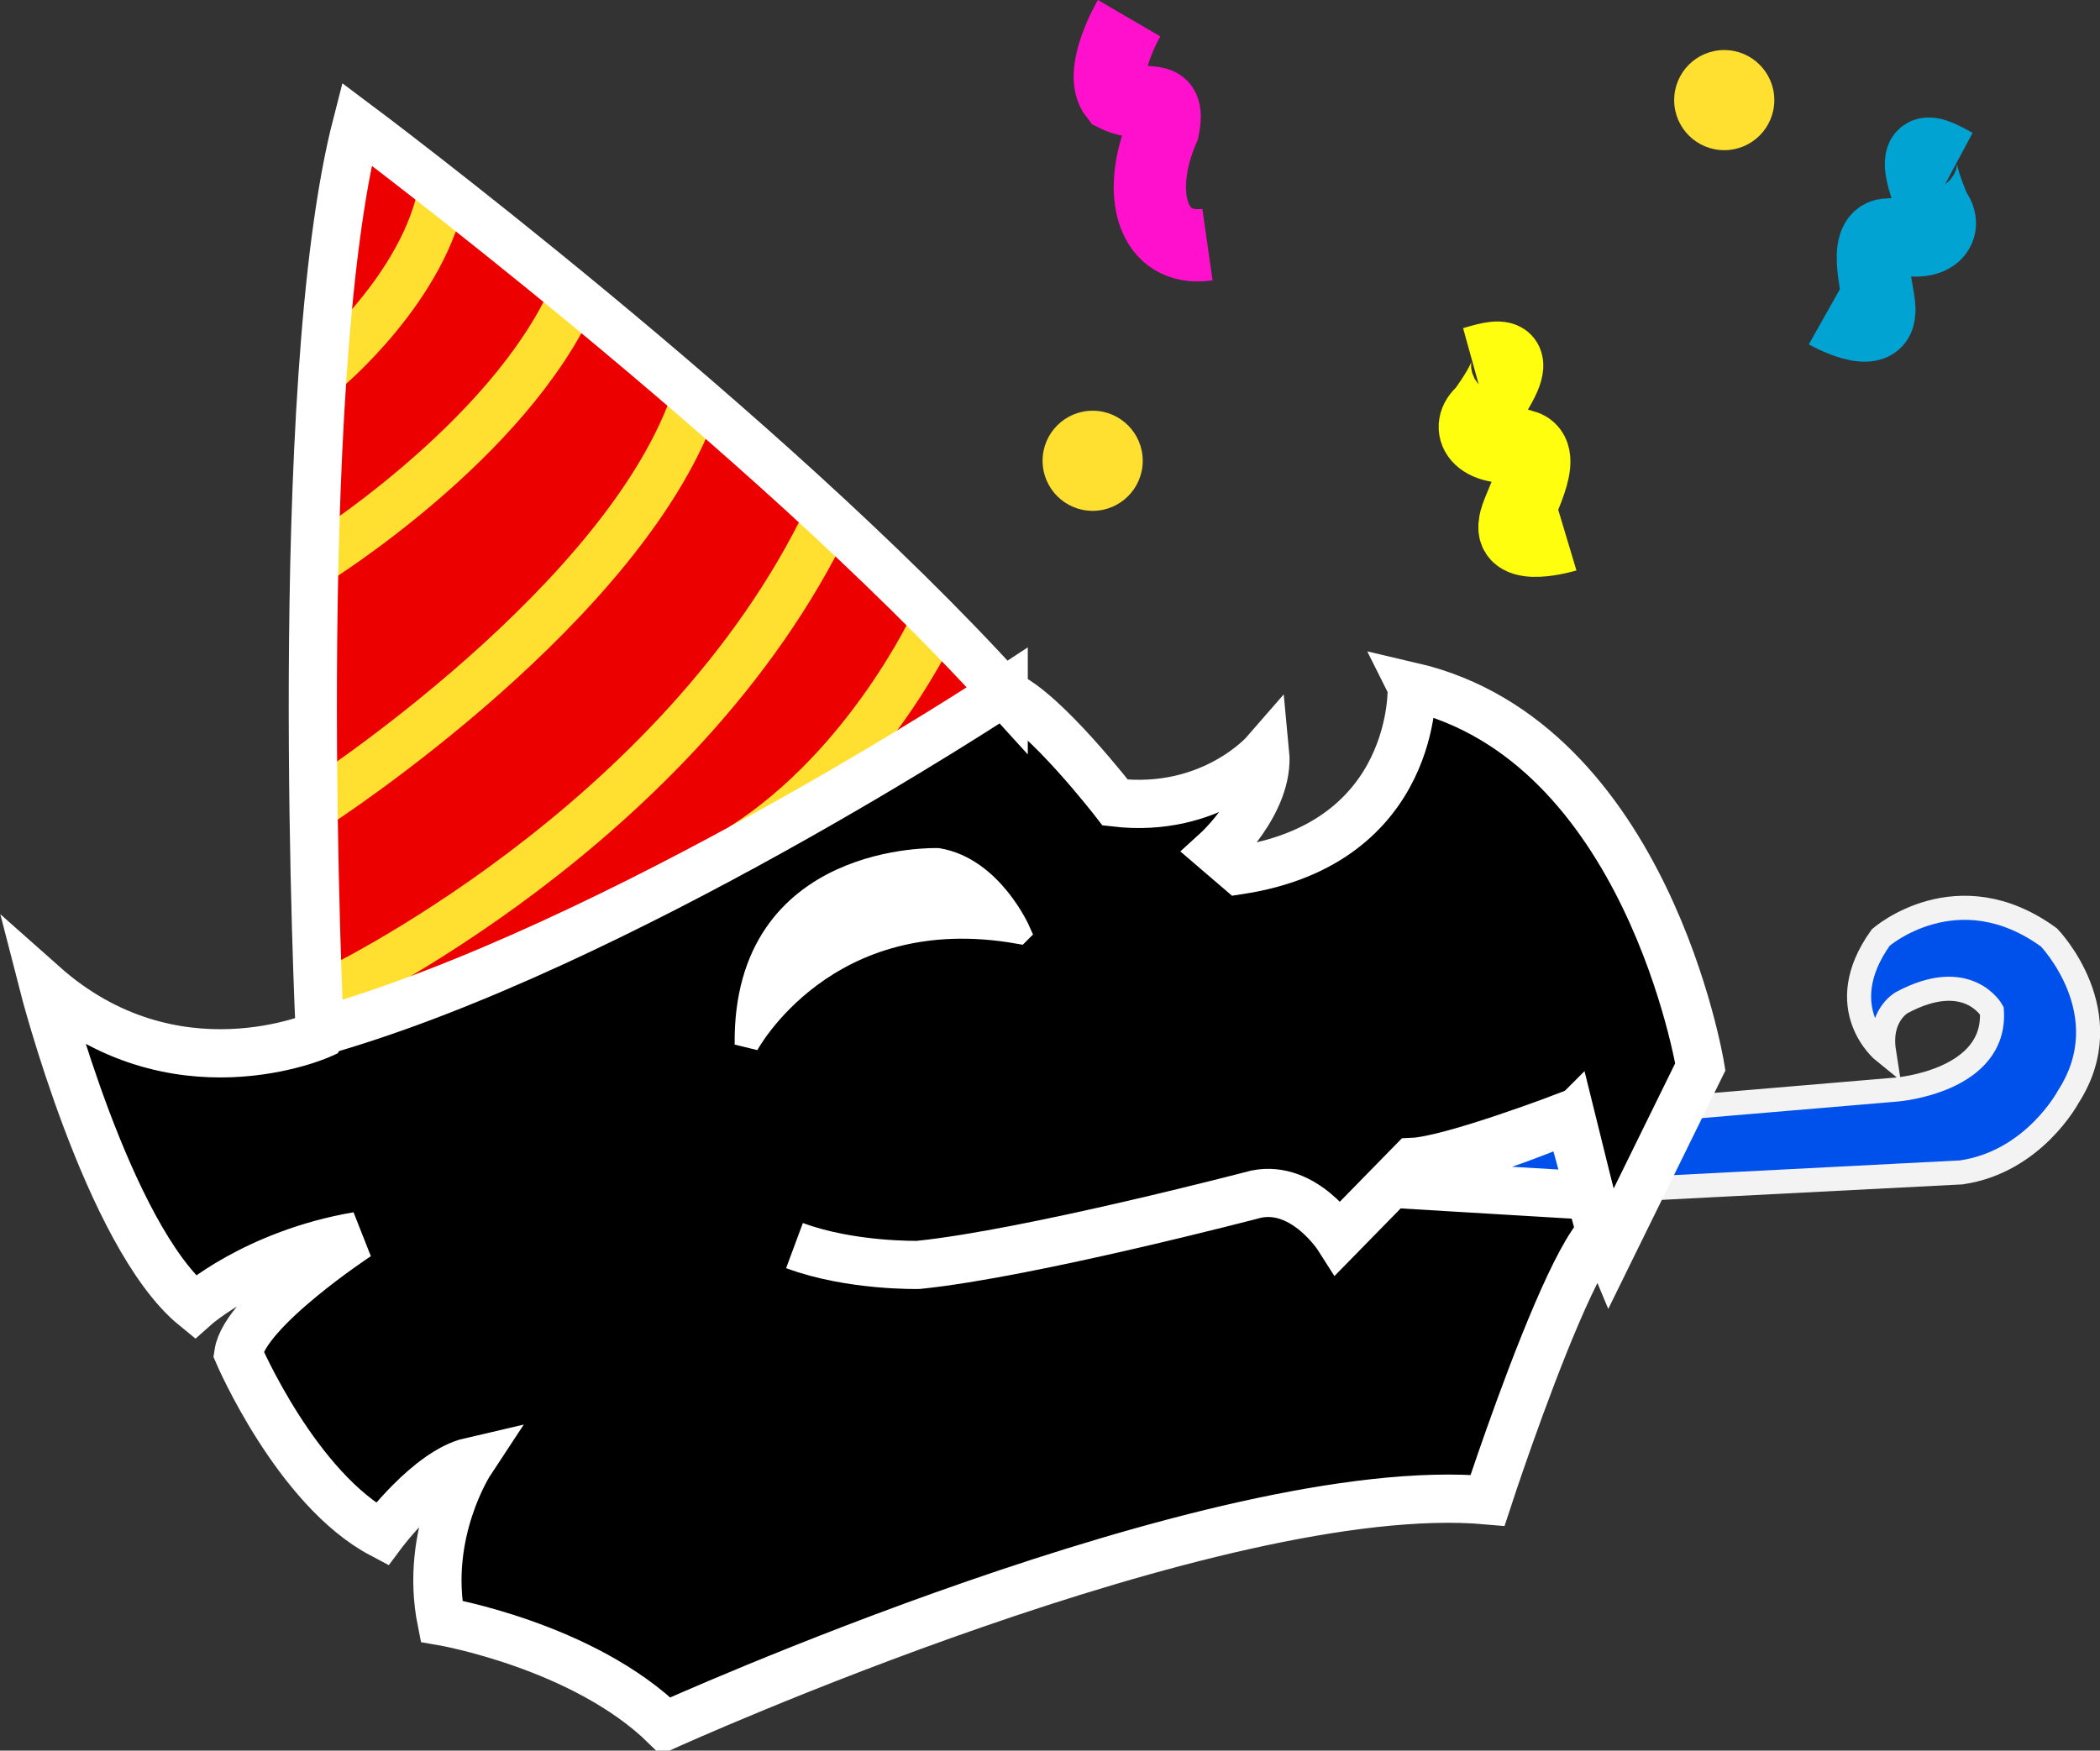 <?xml version="1.0" encoding="UTF-8" standalone="no"?>
<!-- Created with Inkscape (http://www.inkscape.org/) -->

<svg
   xmlns:dc="http://purl.org/dc/elements/1.1/"
   xmlns:cc="http://creativecommons.org/ns#"
   xmlns:rdf="http://www.w3.org/1999/02/22-rdf-syntax-ns#"
   xmlns:svg="http://www.w3.org/2000/svg"
   xmlns="http://www.w3.org/2000/svg"
   xmlns:sodipodi="http://sodipodi.sourceforge.net/DTD/sodipodi-0.dtd"
   xmlns:inkscape="http://www.inkscape.org/namespaces/inkscape"
   width="174.374mm"
   height="145.394mm"
   viewBox="0 0 174.374 145.394"
   version="1.1"
   id="svg8"
   inkscape:version="0.92.4 (5da689c313, 2019-01-14)"
   sodipodi:docname="party.svg"
   inkscape:export-filename="D:\Peti\Fresh\emojis\party.png"
   inkscape:export-xdpi="254"
   inkscape:export-ydpi="254">
  <rect x="0" y="0" width="174.374" height="145.394" fill="#333333" stroke="none"/>
  <defs
     id="defs2" />
  <sodipodi:namedview
     id="base"
     pagecolor="#ffffff"
     bordercolor="#666666"
     borderopacity="1.0"
     inkscape:pageopacity="0.0"
     inkscape:pageshadow="2"
     inkscape:zoom="0.7"
     inkscape:cx="-80.244769"
     inkscape:cy="274.91684"
     inkscape:document-units="mm"
     inkscape:current-layer="layer9"
     showgrid="false"
     inkscape:window-width="1920"
     inkscape:window-height="1001"
     inkscape:window-x="-9"
     inkscape:window-y="-9"
     inkscape:window-maximized="1"
     fit-margin-top="0"
     fit-margin-left="0"
     fit-margin-right="0"
     fit-margin-bottom="0" />
  <g
     inkscape:groupmode="layer"
     id="layer9"
     inkscape:label="horn"
     transform="translate(-16.616,-73.144)">
    <path
       style="fill:#0051ec;fill-opacity:1;stroke:#f3f3f3;stroke-width:2;stroke-linecap:butt;stroke-linejoin:miter;stroke-miterlimit:4;stroke-dasharray:none;stroke-opacity:1"
       d="m 140.985,166.439 33.141,-2.806 c 0,0 8.285,-0.668 7.884,-6.548 0,0 -2.005,-3.608 -7.484,-0.668 0,0 -1.938,1.069 -1.47,4.076 0,0 -4.477,-3.608 -0.267,-9.488 0,0 6.348,-5.546 13.965,0 0,0 6.08,6.281 1.604,13.23 0,0 -2.873,5.412 -8.887,6.281 l -38.955,2.005 z"
       id="path886"
       inkscape:connector-curvature="0" />
  </g>
  <g
     inkscape:groupmode="layer"
     id="layer3"
     inkscape:label="face"
     style="display:inline;opacity:1"
     transform="translate(-16.616,-73.144)">
    <path
       style="fill:#000000;fill-opacity:1;stroke:#ffffff;stroke-width:15.118;stroke-linecap:butt;stroke-linejoin:miter;stroke-miterlimit:4;stroke-dasharray:none;stroke-opacity:1"
       d="m 505.076,491.174 c 0,0 2.021,48.994 -54.043,57.58 l -7.07,-6.062 c 0,0 16.668,-15.151 15.152,-30.809 0,0 -16.668,19.192 -46.973,15.656 0,0 -22.224,-28.789 -34.346,-33.84 0,0 -142.432,-22.222 -214.658,106.572 0,0 -45.962,20.707 -86.873,-15.658 0,0 20.204,78.792 47.479,101.016 0,0 18.687,-16.667 51.012,-22.223 0,0 -35.355,23.232 -37.375,36.869 0,0 18.182,42.426 44.951,56.568 0,0 14.647,-19.698 27.779,-22.729 0,0 -14.648,22.225 -9.092,50.004 0,0 44.448,7.576 70.207,32.83 0,0 172.735,-78.287 257.588,-70.711 0,0 10.964,-33.592 21.795,-58.764 5.106,-11.867 10.183,-21.862 14.066,-25.584 l 2.525,6.061 28.283,-57.578 c 0,0 -16.667,-102.027 -90.408,-119.199 z m 50.002,135.361 5.994,24.199 -59.645,-3.572 4.658,-5.98 c 21.331,-3.096 33.733,-8.693 48.992,-14.646 z"
       transform="scale(0.265)"
       id="path828"
       inkscape:connector-curvature="0"
       sodipodi:nodetypes="ccccccccccccccccsccccccccc" />
  </g>
  <g
     inkscape:groupmode="layer"
     id="layer4"
     inkscape:label="eye"
     style="display:inline"
     transform="translate(-16.616,-73.144)">
    <path
       style="fill:#ffffff;fill-opacity:1;stroke:#ffffff;stroke-width:2;stroke-linecap:butt;stroke-linejoin:miter;stroke-miterlimit:4;stroke-dasharray:none;stroke-opacity:1"
       d="m 101.203,150.534 c 0,0 -2.268,-5.197 -6.709,-5.953 0,0 -16.064,-0.567 -15.875,15.308 0,0 6.52,-12.19 22.584,-9.355 z"
       id="path831"
       inkscape:connector-curvature="0" />
  </g>
  <g
     inkscape:groupmode="layer"
     id="layer8"
     inkscape:label="cap color"
     style="opacity:1"
     transform="translate(-16.616,-73.144)">
    <path
       style="fill:#ec0000;fill-opacity:1;stroke:none;stroke-width:0.265px;stroke-linecap:butt;stroke-linejoin:miter;stroke-opacity:1"
       d="m 43.164,158.822 c 0,0 45.436,-15.368 56.795,-28.197 0,0 -43.03,-43.431 -53.721,-47.173 0,0 -7.484,60.804 -3.074,75.37 z"
       id="path873"
       inkscape:connector-curvature="0" />
  </g>
  <g
     inkscape:groupmode="layer"
     id="layer7"
     inkscape:label="stripes"
     transform="translate(-16.616,-73.144)">
    <path
       style="fill:none;stroke:#ffe031;stroke-width:4;stroke-linecap:butt;stroke-linejoin:miter;stroke-miterlimit:4;stroke-dasharray:none;stroke-opacity:1"
       d="m 43.656,103.854 c 0,0 8.315,-6.898 9.733,-15.119"
       id="path875"
       inkscape:connector-curvature="0" />
    <path
       style="fill:none;stroke:#ffe031;stroke-width:4;stroke-linecap:butt;stroke-linejoin:miter;stroke-miterlimit:4;stroke-dasharray:none;stroke-opacity:1"
       d="m 42.9,119.729 c 0,0 15.969,-9.922 21.356,-22.112"
       id="path877"
       inkscape:connector-curvature="0" />
    <path
       style="fill:none;stroke:#ffe031;stroke-width:4;stroke-linecap:butt;stroke-linejoin:miter;stroke-miterlimit:4;stroke-dasharray:none;stroke-opacity:1"
       d="m 43.089,139.856 c 0,0 25.797,-16.725 31.372,-33.829"
       id="path879"
       inkscape:connector-curvature="0" />
    <path
       style="fill:none;stroke:#ffe031;stroke-width:4;stroke-linecap:butt;stroke-linejoin:miter;stroke-miterlimit:4;stroke-dasharray:none;stroke-opacity:1"
       d="m 43.94,155.637 c 0,0 29.104,-13.702 41.483,-39.593"
       id="path881"
       inkscape:connector-curvature="0" />
    <path
       style="fill:none;stroke:#ffe031;stroke-width:4;stroke-linecap:round;stroke-linejoin:miter;stroke-miterlimit:4;stroke-dasharray:none;stroke-opacity:1"
       d="m 94.305,124.737 c 0,0 -5.481,12.001 -15.969,18.71"
       id="path883"
       inkscape:connector-curvature="0"
       sodipodi:nodetypes="cc" />
  </g>
  <g
     inkscape:groupmode="layer"
     id="layer5"
     inkscape:label="cap"
     style="opacity:1"
     transform="translate(-16.616,-73.144)">
    <path
       style="fill:none;fill-opacity:1;stroke:#ffffff;stroke-width:4;stroke-linecap:butt;stroke-linejoin:miter;stroke-miterlimit:4;stroke-dasharray:none;stroke-opacity:1"
       d="m 99.959,130.625 c 0,0 -32.206,21.248 -56.795,28.197 0,0 -2.539,-53.588 3.074,-75.37 0,0 33.943,25.391 53.721,47.173 z"
       id="path834"
       inkscape:connector-curvature="0" />
  </g>
  <g
     inkscape:groupmode="layer"
     id="layer10"
     inkscape:label="confetti"
     style="display:inline"
     transform="translate(-16.616,-73.144)">
    <path
       style="fill:none;stroke:#ff10cd;stroke-width:6;stroke-linecap:butt;stroke-linejoin:miter;stroke-miterlimit:4;stroke-dasharray:none;stroke-opacity:1"
       d="m 110.369,74.656 c 0,0 -2.646,4.536 -1.134,6.426 2.457,1.228 4.63,-0.567 3.969,2.74 -2.32,5.351 -0.957,10.3 3.673,9.638"
       id="path889"
       inkscape:connector-curvature="0"
       sodipodi:nodetypes="cccc" />
    <path
       style="fill:none;stroke:#fffe0e;stroke-width:6;stroke-linecap:butt;stroke-linejoin:miter;stroke-miterlimit:4;stroke-dasharray:none;stroke-opacity:1"
       d="m 138.906,103.287 c 1.701,-0.472 5.008,-1.701 0.85,4.063 -1.512,1.228 -0.567,3.402 3.402,2.835 2.268,0.661 -0.661,5.197 -0.756,6.426 -0.472,2.457 4.252,1.039 4.252,1.039"
       id="path891"
       inkscape:connector-curvature="0" />
    <path
       style="display:inline;fill:none;stroke:#00a3d1;stroke-width:6;stroke-linecap:butt;stroke-linejoin:miter;stroke-miterlimit:4;stroke-dasharray:none;stroke-opacity:1"
       d="m 178.996,86.823 c -1.556,-0.834 -4.512,-2.759 -1.722,3.777 1.205,1.53 -0.194,3.443 -3.941,2.019 -2.358,0.147 -0.496,5.216 -0.674,6.435 -0.079,2.501 -4.377,0.08 -4.377,0.08"
       id="path891-7"
       inkscape:connector-curvature="0" />
    <circle
       style="display:inline;opacity:1;fill:#ffe031;fill-opacity:1;stroke:none;stroke-width:5.333;stroke-linecap:round;stroke-linejoin:round;stroke-miterlimit:4;stroke-dasharray:none;stroke-opacity:1"
       id="path910-7"
       cx="159.789"
       cy="81.459"
       r="4.158" />
    <circle
       style="display:inline;opacity:1;fill:#ffe031;fill-opacity:1;stroke:none;stroke-width:5.333;stroke-linecap:round;stroke-linejoin:round;stroke-miterlimit:4;stroke-dasharray:none;stroke-opacity:1"
       id="path910-7-4"
       cx="107.345"
       cy="111.414"
       r="4.158" />
  </g>
  <g
     inkscape:groupmode="layer"
     id="layer6"
     inkscape:label="mouth"
     style="display:inline"
     transform="translate(-16.616,-73.144)">
    <path
       style="fill:none;stroke:#ffffff;stroke-width:4;stroke-linecap:butt;stroke-linejoin:miter;stroke-miterlimit:4;stroke-dasharray:none;stroke-opacity:1"
       d="m 149.404,175.125 -2.539,-9.354 c 0,0 -9.755,3.742 -12.963,3.875 l -6.147,6.281 c 0,0 -2.806,-4.41 -6.815,-3.608 0,0 -18.843,4.944 -28.063,5.88 0,0 -5.613,0.134 -10.29,-1.604"
       id="path839"
       inkscape:connector-curvature="0" />
  </g>
</svg>
